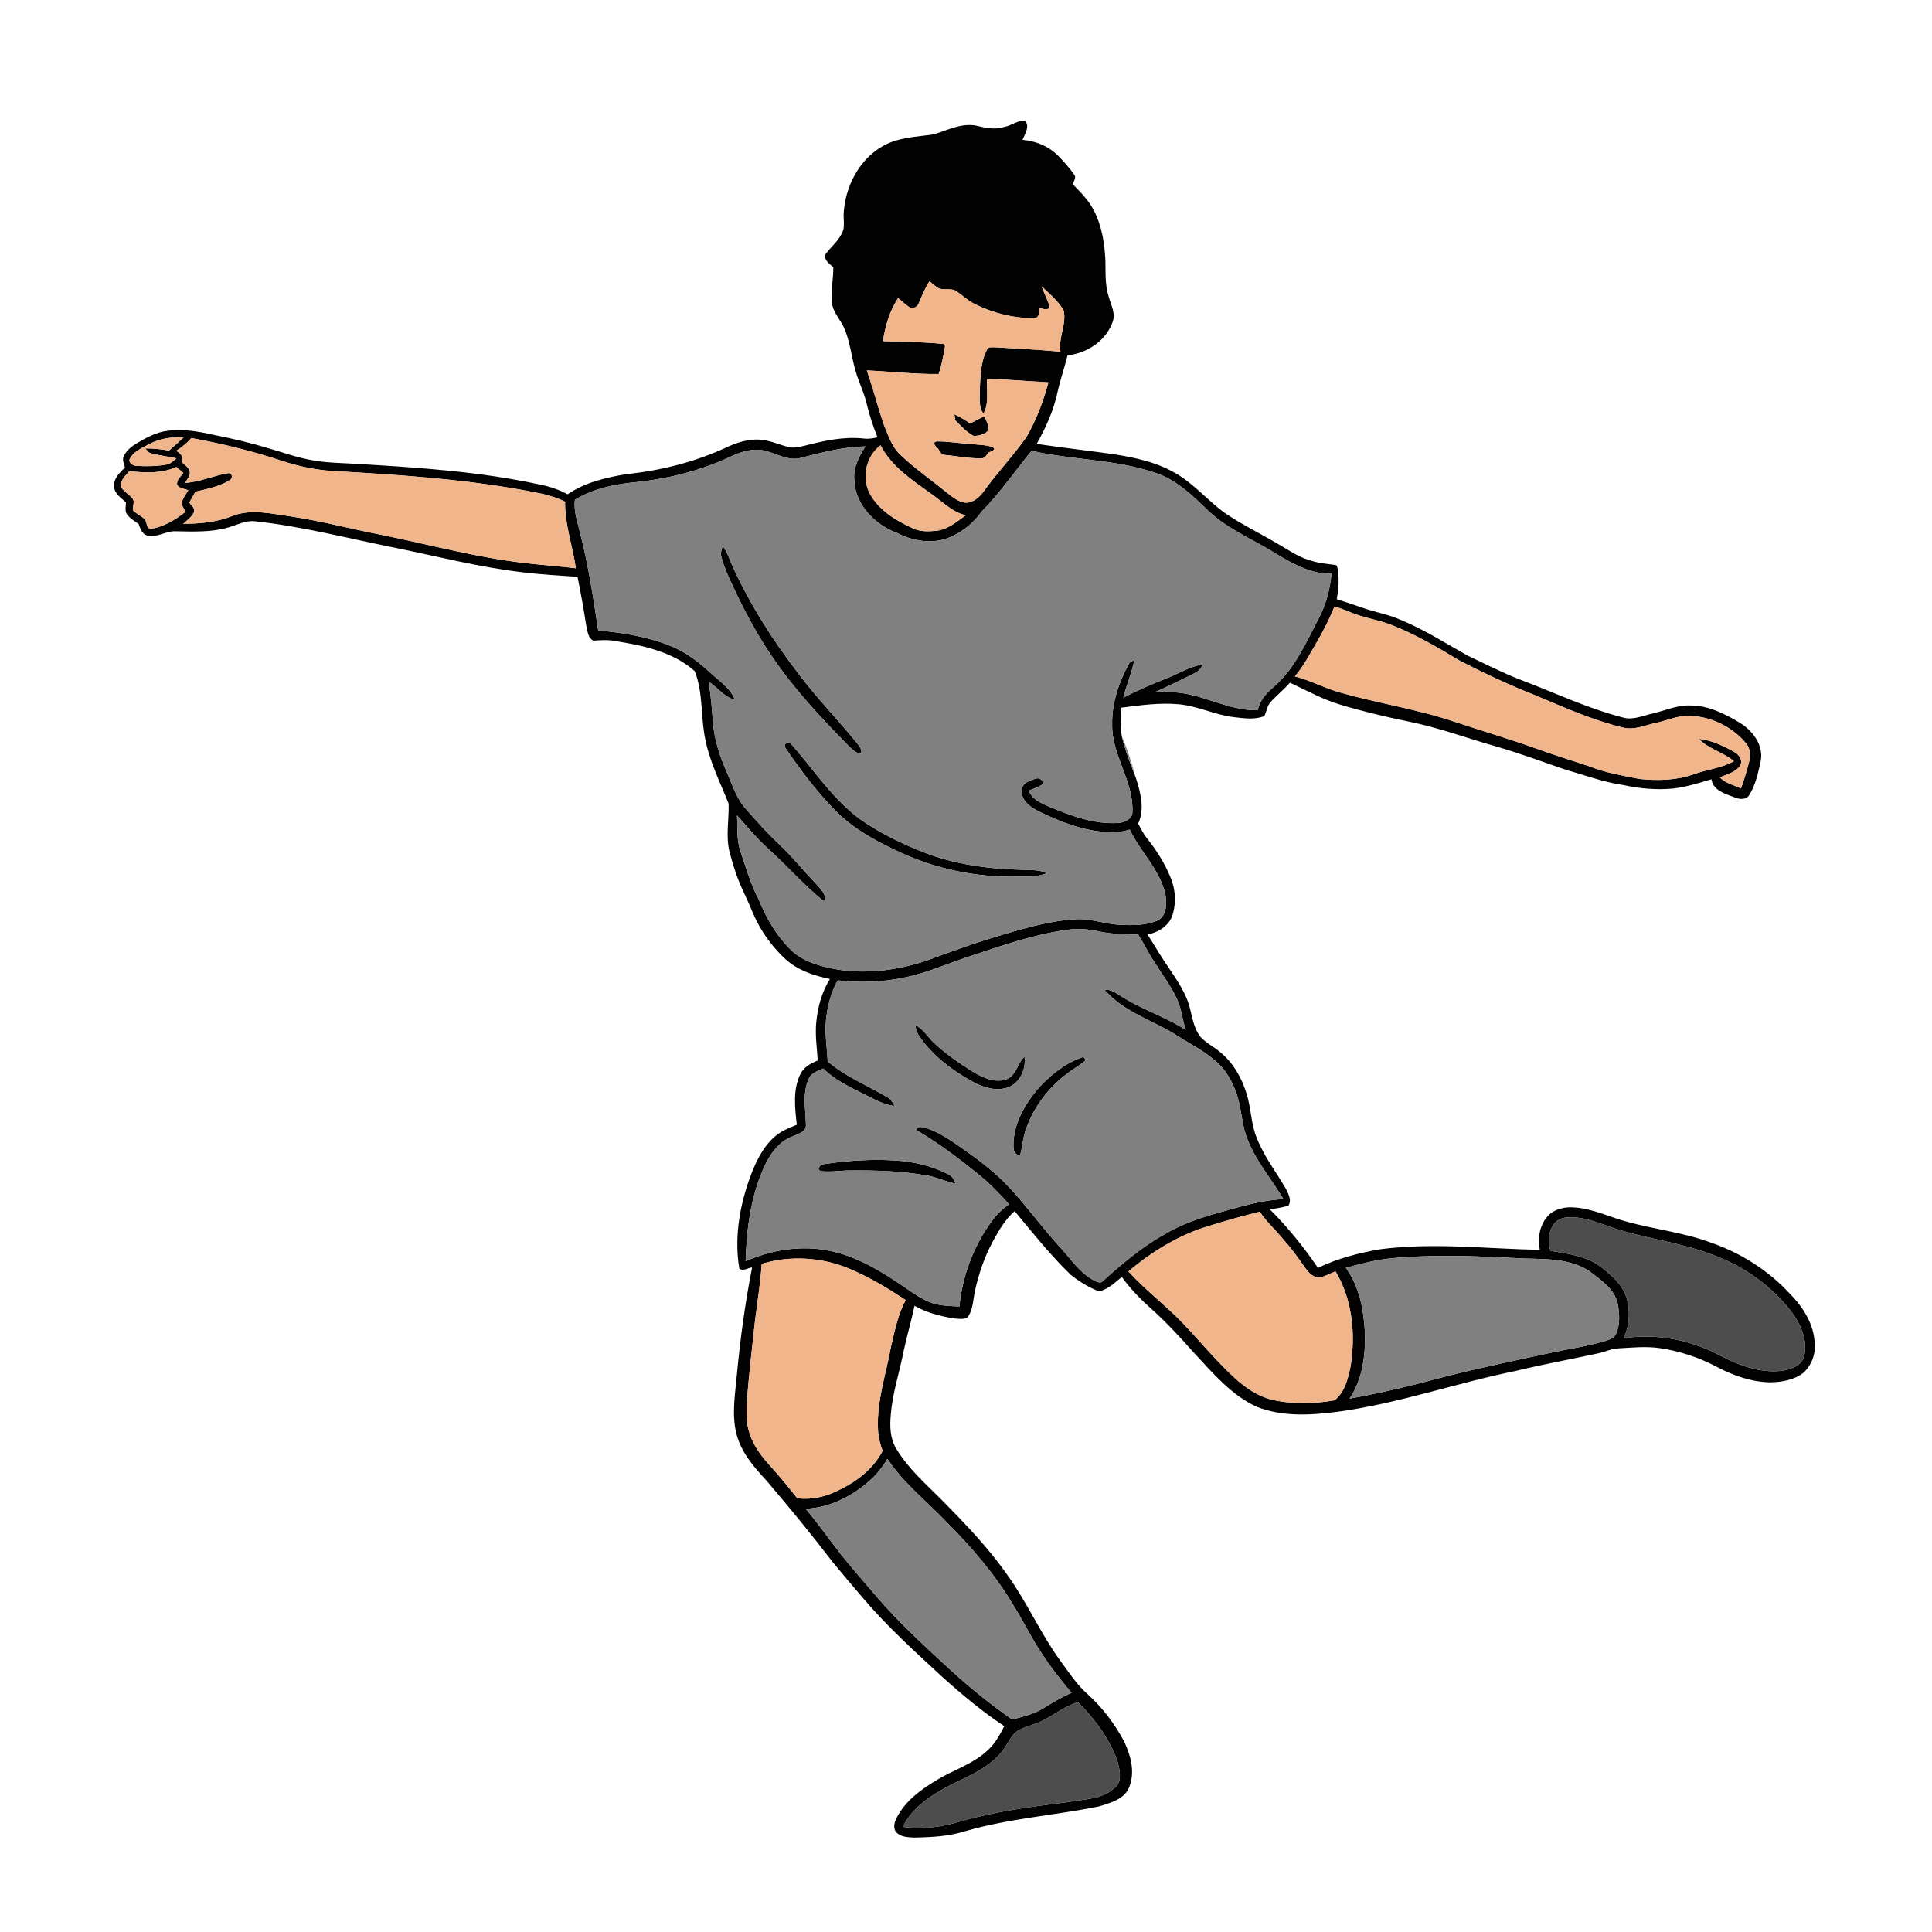 <?xml version="1.0" encoding="UTF-8" ?>
<!DOCTYPE svg PUBLIC "-//W3C//DTD SVG 1.1//EN" "http://www.w3.org/Graphics/SVG/1.1/DTD/svg11.dtd">
<svg width="1000pt" height="1000pt" viewBox="0 0 1000 1000" version="1.1" xmlns="http://www.w3.org/2000/svg">
    <g id="#020202ff">
        <path fill="#020202" opacity="1.00"
            d=" M 519.94 65.64 C 523.60 65.09 526.78 62.06 530.55 62.51 C 533.21 65.41 530.46 69.40 529.23 72.39 C 536.01 72.93 542.68 75.62 547.53 80.46 C 550.54 83.53 553.43 86.76 555.93 90.27 C 557.32 91.87 555.69 93.75 555.27 95.39 C 559.32 99.51 563.50 103.68 566.14 108.89 C 570.34 116.93 571.76 126.07 572.16 135.04 C 572.29 141.16 571.93 147.42 573.79 153.34 C 574.92 157.73 577.69 162.26 575.81 166.87 C 572.31 176.55 562.55 182.87 552.56 183.93 C 551.04 190.11 548.92 196.13 547.51 202.35 C 545.55 212.05 541.39 221.16 536.60 229.77 C 550.00 231.75 563.46 233.27 576.87 235.16 C 587.21 236.84 597.68 239.00 606.94 244.11 C 616.93 249.33 624.22 258.19 633.11 264.91 C 642.08 271.19 652.00 275.91 661.40 281.50 C 667.22 284.79 672.77 288.86 679.38 290.41 C 683.13 291.57 687.05 291.87 690.93 292.40 C 692.28 292.35 692.20 294.01 692.45 294.92 C 693.26 299.98 692.77 305.14 691.93 310.17 C 696.51 311.56 701.05 313.11 705.57 314.70 C 711.77 316.90 718.35 317.91 724.40 320.59 C 736.76 325.62 748.04 332.81 759.62 339.34 C 768.73 343.63 777.70 348.28 787.13 351.88 C 804.73 358.55 821.83 366.71 840.12 371.41 C 845.28 372.85 850.29 370.44 855.25 369.33 C 861.82 367.87 868.13 364.84 875.00 365.16 C 884.36 365.11 892.92 369.54 900.74 374.25 C 907.32 378.33 912.91 385.81 911.34 393.93 C 910.00 399.97 908.72 406.29 905.37 411.59 C 903.84 414.05 900.52 413.80 898.17 412.86 C 893.29 410.93 886.87 409.42 885.81 403.35 C 879.29 405.29 872.75 407.37 865.97 408.16 C 857.33 408.92 848.61 408.20 840.16 406.32 C 829.72 404.80 819.82 401.09 809.73 398.18 C 798.00 394.16 786.37 389.82 774.45 386.38 C 759.27 382.08 744.44 376.52 728.94 373.44 C 717.28 371.03 705.67 368.30 694.26 364.88 C 684.94 362.19 676.42 357.44 667.68 353.35 C 664.68 356.79 661.12 359.67 657.99 362.97 C 655.94 365.04 655.61 368.06 654.46 370.62 C 649.53 372.65 643.94 371.80 638.79 371.20 C 628.96 370.13 619.96 365.38 610.09 364.52 C 600.14 363.61 590.17 365.04 580.31 366.29 C 580.05 371.32 579.61 376.45 580.73 381.42 C 582.47 388.66 585.21 395.61 587.90 402.55 C 590.31 410.04 592.63 418.76 589.13 426.27 C 590.45 429.01 591.91 431.70 593.82 434.09 C 598.85 440.39 603.16 447.33 606.13 454.84 C 608.62 461.09 608.85 468.26 606.54 474.59 C 604.38 479.71 599.18 482.69 593.93 483.72 C 596.95 488.21 599.56 492.97 602.61 497.44 C 607.25 504.60 612.61 511.50 615.30 519.70 C 617.01 525.42 617.55 531.78 621.34 536.65 C 624.24 539.88 628.28 541.74 631.54 544.57 C 638.26 550.01 642.71 557.83 645.21 566.03 C 647.63 573.59 647.45 581.77 650.56 589.14 C 654.24 598.58 660.55 606.61 665.58 615.31 C 666.87 617.88 668.66 621.17 666.94 623.95 C 663.86 625.11 660.53 625.39 657.33 626.01 C 666.58 635.26 674.81 645.45 682.17 656.25 C 692.24 651.37 703.18 648.58 714.16 646.64 C 741.68 643.01 769.40 646.39 797.00 646.92 C 795.81 641.02 796.82 634.50 800.79 629.83 C 804.22 625.77 809.89 624.54 814.98 624.98 C 824.62 625.61 833.35 630.10 842.58 632.49 C 856.87 636.40 871.76 637.99 885.68 643.22 C 901.13 648.58 915.33 657.58 926.42 669.62 C 933.42 676.66 939.11 685.79 939.32 695.99 C 939.68 701.33 937.51 706.78 933.60 710.43 C 928.70 714.34 922.15 715.42 916.04 715.49 C 906.36 715.28 897.03 711.95 888.56 707.45 C 879.31 702.58 869.24 699.23 858.89 697.77 C 851.95 696.79 844.94 697.50 837.99 697.90 C 834.17 697.98 830.71 699.78 827.03 700.53 C 812.99 703.58 798.84 706.12 784.88 709.52 C 753.78 715.81 723.66 726.55 692.14 730.75 C 678.40 732.51 663.85 733.39 650.70 728.24 C 637.30 722.21 627.71 710.61 617.90 700.11 C 611.01 692.37 604.00 684.71 596.28 677.78 C 590.54 672.68 585.12 667.19 580.64 660.94 C 577.06 663.88 573.56 667.32 568.92 668.42 C 563.60 666.48 558.62 663.33 554.18 659.81 C 543.67 649.62 534.51 638.16 525.19 626.90 C 520.16 631.21 516.93 637.05 513.78 642.76 C 509.58 650.52 506.73 658.96 504.76 667.54 C 503.65 672.35 503.82 677.73 500.81 681.90 C 498.76 683.05 496.25 682.62 494.01 682.45 C 486.84 681.33 479.68 679.50 473.34 675.88 C 471.78 683.67 469.41 691.27 467.79 699.05 C 465.68 710.04 462.00 720.74 461.10 731.96 C 460.49 738.06 460.64 744.64 463.99 750.01 C 470.17 760.21 479.24 768.14 487.59 776.50 C 499.68 788.77 511.68 801.25 521.57 815.41 C 531.61 829.44 538.55 845.39 548.65 859.38 C 553.15 865.48 557.31 871.96 563.05 877.00 C 570.66 883.91 576.97 892.21 581.78 901.28 C 585.20 908.39 587.58 916.96 584.62 924.63 C 582.42 931.18 574.89 933.09 569.02 934.97 C 546.01 939.64 522.39 941.21 499.76 947.77 C 491.12 950.53 481.99 950.98 472.98 951.13 C 469.81 950.91 465.98 950.89 463.78 948.22 C 462.00 945.83 463.12 942.72 464.37 940.38 C 468.71 932.27 476.23 926.55 483.97 921.91 C 493.00 916.17 503.79 913.22 511.57 905.59 C 515.26 902.26 517.53 897.79 519.82 893.47 C 508.46 885.94 497.97 877.18 487.86 868.08 C 473.64 854.97 459.25 841.95 446.71 827.19 C 441.36 820.89 435.98 814.60 430.74 808.21 C 419.82 793.91 408.37 780.02 396.72 766.33 C 389.92 759.03 383.05 751.05 380.91 741.02 C 378.75 731.11 380.59 720.96 381.46 711.01 C 383.21 692.57 385.72 674.21 389.28 656.04 C 387.13 656.25 384.62 658.15 382.67 656.63 C 380.12 641.49 382.54 625.82 387.49 611.40 C 390.36 603.34 393.80 595.11 400.12 589.12 C 403.56 585.77 408.05 583.91 412.43 582.15 C 411.47 573.56 410.31 564.29 414.15 556.21 C 415.82 552.42 419.59 550.38 423.25 548.92 C 422.85 542.27 421.83 535.60 422.51 528.93 C 423.30 521.15 425.39 513.37 429.59 506.69 C 421.31 505.04 412.92 502.23 406.57 496.47 C 401.13 491.42 396.47 485.53 392.87 479.05 C 389.90 473.79 387.97 468.05 385.33 462.64 C 382.00 455.84 379.63 448.61 377.69 441.30 C 375.52 433.01 377.38 424.43 377.14 416.02 C 372.89 405.15 367.45 394.61 365.14 383.06 C 362.54 371.30 364.10 358.65 359.58 347.35 C 348.21 337.30 332.72 334.03 318.13 331.76 C 314.45 330.99 310.71 331.42 307.01 331.58 C 304.36 330.15 304.13 326.73 303.49 324.11 C 302.14 315.57 300.67 307.05 298.92 298.58 C 289.66 297.89 280.39 297.42 271.18 296.28 C 248.16 293.67 225.71 287.81 203.04 283.22 C 179.41 278.49 156.00 272.35 131.99 269.81 C 127.05 269.22 122.60 271.77 118.00 273.06 C 109.21 275.55 99.99 275.12 90.96 274.97 C 85.86 274.69 81.21 278.56 76.12 277.15 C 73.45 276.38 72.62 273.52 71.75 271.22 C 69.67 269.67 67.30 268.37 65.76 266.22 C 64.47 264.40 65.20 262.07 65.19 260.03 C 62.79 257.75 59.38 255.69 59.06 252.07 C 58.61 247.86 61.85 244.68 64.67 242.07 C 64.28 240.12 63.06 238.07 64.09 236.11 C 65.49 233.01 68.35 230.90 71.18 229.20 C 76.09 226.35 81.25 223.59 86.97 222.94 C 94.71 221.99 102.52 223.25 110.06 224.98 C 119.82 226.89 129.52 229.15 139.04 232.05 C 146.67 234.25 154.18 237.01 162.05 238.29 C 169.48 239.64 177.05 239.62 184.56 240.10 C 216.51 242.01 248.65 244.05 279.99 250.94 C 284.81 251.89 289.48 253.51 293.80 255.86 C 302.70 249.71 313.58 247.18 324.11 245.43 C 342.37 243.55 360.44 238.97 377.06 231.08 C 383.24 228.31 390.27 226.53 397.01 228.10 C 400.67 228.88 404.12 230.35 407.73 231.30 C 410.76 232.17 413.90 231.29 416.88 230.60 C 426.68 228.07 436.82 225.89 446.99 226.97 C 449.41 227.33 451.83 226.88 454.19 226.35 C 451.90 220.68 450.00 214.85 448.57 208.91 C 447.45 203.90 445.18 199.28 443.58 194.42 C 440.93 186.68 440.39 178.36 437.35 170.74 C 435.38 165.64 430.79 161.65 430.51 155.91 C 430.11 150.03 431.39 144.18 431.30 138.30 C 429.35 136.53 426.04 134.46 427.42 131.34 C 430.56 127.31 434.88 123.96 436.50 118.91 C 437.11 116.30 436.59 113.60 436.66 110.95 C 437.31 97.02 444.35 82.85 456.69 75.76 C 464.76 71.03 474.34 70.86 483.33 69.54 C 490.68 67.30 498.15 63.29 506.06 65.19 C 510.60 66.35 515.36 67.20 519.94 65.64 M 481.13 145.57 C 478.81 149.05 477.28 152.94 475.64 156.77 C 475.03 158.64 472.99 159.98 471.05 159.18 C 468.75 157.87 466.95 155.88 464.84 154.31 C 460.45 160.98 458.18 168.73 457.03 176.57 C 467.33 176.85 477.68 176.96 487.93 178.00 C 489.85 178.01 488.87 180.41 488.81 181.54 C 487.86 185.56 487.32 189.73 485.81 193.59 C 473.43 193.72 461.06 192.29 448.69 191.74 C 451.76 200.70 454.19 209.86 457.10 218.86 C 459.56 224.72 461.40 231.28 466.30 235.66 C 473.71 242.66 482.12 248.47 490.01 254.91 C 492.97 257.24 496.07 259.89 500.00 260.21 C 503.96 260.11 507.06 257.26 509.24 254.21 C 516.18 244.59 524.39 235.96 531.25 226.27 C 536.39 217.44 540.00 207.78 542.67 197.93 C 532.10 197.26 521.54 196.48 510.97 196.03 C 510.43 202.02 512.17 208.63 509.00 214.10 C 506.44 210.56 507.17 206.05 507.14 201.96 C 507.48 194.86 507.48 187.34 510.89 180.91 C 511.55 179.34 513.56 179.82 514.90 179.75 C 526.23 180.38 537.57 180.97 548.87 182.05 C 547.65 174.73 552.28 167.72 550.47 160.46 C 547.53 155.74 543.23 152.03 539.21 148.25 C 540.31 151.96 542.46 155.28 543.36 159.04 C 541.97 161.09 539.54 159.61 537.69 159.28 C 538.38 161.62 537.95 164.68 534.96 164.73 C 524.50 164.69 514.01 162.11 504.65 157.43 C 501.15 155.77 498.39 153.00 495.20 150.88 C 492.44 148.78 488.74 150.53 485.75 149.15 C 484.02 148.21 482.63 146.80 481.13 145.57 M 77.02 230.01 C 73.28 232.05 68.70 233.84 66.95 238.06 C 67.03 240.14 69.11 241.15 70.96 241.15 C 75.94 241.44 80.98 241.35 85.91 240.51 C 88.11 240.22 89.71 238.58 91.35 237.25 C 87.00 236.27 82.54 235.81 78.23 234.66 C 76.83 234.39 76.09 233.06 75.18 232.13 C 79.31 232.05 83.44 232.52 87.51 233.23 C 90.03 230.97 92.56 228.72 95.04 226.42 C 88.86 226.08 82.49 226.96 77.02 230.01 M 91.17 233.39 C 93.57 234.53 95.08 236.46 94.14 239.19 C 95.60 240.64 97.60 241.84 98.20 243.93 C 98.70 246.24 96.82 248.03 95.84 249.92 C 103.50 249.51 110.56 246.13 118.06 244.92 C 120.51 244.56 120.59 247.92 118.67 248.74 C 113.31 251.83 107.11 253.14 101.13 254.52 C 100.10 256.41 99.05 258.29 97.95 260.14 C 99.02 261.60 101.00 262.92 100.43 265.02 C 99.30 267.62 96.83 269.23 94.83 271.09 C 103.41 271.10 112.11 270.28 120.16 267.10 C 129.82 263.25 140.27 265.84 150.14 267.24 C 166.00 269.57 181.50 273.72 197.22 276.78 C 222.79 281.96 248.07 288.96 274.09 291.68 C 282.06 292.62 290.08 293.10 298.05 294.12 C 296.44 282.61 292.26 271.42 292.49 259.71 C 287.28 257.02 281.55 255.70 275.83 254.63 C 242.59 248.18 208.74 245.90 174.99 243.95 C 164.90 243.59 154.93 241.60 145.38 238.37 C 130.24 233.37 114.72 229.58 99.04 226.75 C 96.78 229.36 94.07 231.52 91.17 233.39 M 415.05 236.86 C 408.60 238.92 402.62 235.08 396.59 233.49 C 390.39 231.68 383.92 233.66 378.29 236.30 C 363.36 243.32 347.20 247.52 330.84 249.39 C 319.36 250.41 307.50 252.56 297.58 258.70 C 296.80 264.77 299.11 270.64 300.40 276.47 C 304.59 292.87 307.14 309.61 309.63 326.33 C 322.81 327.50 336.08 329.68 348.34 334.84 C 355.33 337.98 361.60 342.54 367.17 347.78 C 371.93 352.22 377.96 355.96 380.42 362.26 C 374.87 360.82 371.40 355.79 366.74 352.78 C 368.02 359.82 368.46 366.96 369.05 374.08 C 369.78 382.99 372.61 391.59 376.21 399.73 C 379.01 406.08 381.09 412.96 385.71 418.30 C 391.32 424.65 396.90 431.05 403.11 436.83 C 409.69 442.96 415.27 450.03 421.49 456.49 C 423.39 458.60 425.51 460.62 426.75 463.22 C 427.13 464.48 427.42 466.87 425.41 465.66 C 415.71 457.75 407.45 448.21 398.16 439.82 C 392.12 434.36 386.83 428.15 381.48 422.03 C 381.83 428.27 381.20 434.70 383.27 440.72 C 386.09 449.05 388.55 457.55 392.61 465.41 C 396.50 474.83 401.59 483.90 408.85 491.17 C 413.14 495.72 419.08 498.23 424.98 499.94 C 443.02 505.00 462.44 503.05 479.99 497.06 C 491.33 492.88 502.69 488.74 514.24 485.19 C 527.92 481.14 541.72 476.85 556.03 475.82 C 564.17 475.11 571.92 478.40 579.99 478.69 C 586.51 479.00 593.36 479.02 599.44 476.32 C 603.95 473.69 603.95 467.61 603.21 463.06 C 600.46 450.20 590.20 440.97 584.76 429.40 C 581.28 430.46 577.64 431.02 574.01 430.70 C 561.28 430.34 549.22 425.56 537.89 420.11 C 533.56 417.95 528.42 414.51 528.80 409.00 C 529.04 405.28 533.07 403.86 536.12 403.05 C 537.93 402.18 540.84 404.29 539.37 406.14 C 537.24 407.48 534.81 408.23 532.52 409.22 C 534.19 413.95 539.16 415.74 543.33 417.64 C 554.64 422.35 566.61 426.83 579.07 425.94 C 582.24 425.65 586.34 423.83 586.14 420.05 C 586.75 404.23 575.36 390.85 575.65 375.06 C 575.43 364.14 578.99 353.52 584.08 343.98 C 584.63 342.69 586.01 342.20 587.16 341.60 C 585.79 348.25 583.11 354.53 581.40 361.09 C 588.55 357.45 595.89 354.20 603.37 351.29 C 609.71 348.85 615.59 345.06 622.37 343.89 C 621.67 347.20 618.32 348.38 615.68 349.79 C 609.65 352.70 603.67 355.70 597.53 358.38 C 600.33 358.26 603.15 358.15 605.97 358.26 C 621.55 358.45 635.32 367.97 651.00 367.62 C 651.95 362.50 655.55 358.65 659.40 355.42 C 670.33 345.90 676.14 332.33 682.71 319.76 C 686.42 312.68 688.44 304.86 689.18 296.92 C 676.72 297.20 666.22 290.00 655.98 283.92 C 645.17 277.66 633.46 272.44 624.51 263.51 C 616.75 256.00 608.64 248.30 598.18 244.81 C 577.48 237.66 555.16 238.24 533.98 233.33 C 525.32 243.85 517.60 255.19 507.98 264.89 C 503.42 271.45 496.72 276.43 489.17 279.03 C 480.83 281.46 471.87 279.75 464.27 275.84 C 452.67 271.55 442.40 260.92 442.15 248.03 C 441.64 241.80 444.73 236.15 447.92 231.06 C 436.72 231.26 425.83 234.11 415.05 236.86 M 450.31 255.69 C 454.94 264.02 463.47 269.31 471.92 273.18 C 475.93 275.35 480.67 275.11 485.07 274.68 C 490.78 273.87 495.33 269.97 499.84 266.70 C 492.60 265.04 487.53 259.29 481.57 255.33 C 471.93 248.35 461.33 241.40 455.77 230.50 C 448.19 236.17 445.78 247.37 450.31 255.69 M 67.01 243.87 C 64.99 246.15 62.11 248.63 62.58 252.01 C 64.03 254.34 66.54 255.69 68.33 257.71 C 70.11 259.38 68.57 261.95 68.80 264.04 C 70.59 266.02 73.17 267.02 75.07 268.87 C 76.09 270.67 75.92 274.52 78.96 273.57 C 85.37 272.36 91.05 268.79 96.12 264.83 C 95.19 263.10 93.44 261.28 94.37 259.18 C 95.13 257.21 96.39 255.50 97.45 253.69 C 95.49 252.96 92.94 252.99 91.74 251.02 C 91.06 248.40 93.66 246.72 94.88 244.78 C 93.71 243.74 92.53 242.72 91.33 241.72 C 83.76 245.16 75.09 244.80 67.01 243.87 M 690.75 313.88 C 688.23 320.11 685.18 326.11 681.83 331.93 C 678.21 338.14 674.92 344.60 670.22 350.10 C 678.21 352.11 685.49 356.15 693.41 358.36 C 713.00 364.02 733.30 366.96 752.64 373.50 C 767.12 378.33 781.77 382.63 796.15 387.79 C 804.84 390.89 813.62 393.74 822.41 396.55 C 830.78 399.95 839.73 401.41 848.54 403.18 C 857.93 404.13 867.67 403.98 876.66 400.75 C 883.51 398.26 891.01 397.60 897.45 394.01 C 891.98 389.26 884.30 387.80 879.38 382.42 C 885.94 383.18 892.06 386.04 897.75 389.27 C 900.21 390.58 902.39 393.86 900.51 396.52 C 898.11 399.90 893.77 400.75 890.21 402.38 C 893.10 405.47 897.43 406.29 901.11 408.10 C 902.76 403.65 904.11 399.10 905.28 394.50 C 906.09 391.33 906.06 387.64 903.93 384.97 C 896.90 376.39 886.06 370.99 874.98 370.52 C 868.83 370.16 863.15 372.87 857.27 374.14 C 851.57 375.33 845.87 378.11 839.94 376.56 C 824.15 372.73 809.26 366.05 794.35 359.75 C 781.19 354.61 768.43 348.56 755.87 342.15 C 743.98 335.02 731.97 327.91 718.96 322.99 C 712.37 320.64 705.37 319.62 698.91 316.88 C 696.23 315.75 693.51 314.74 690.75 313.88 M 552.25 481.29 C 534.70 483.75 517.89 489.64 501.16 495.25 C 490.12 498.87 479.45 503.73 468.00 505.98 C 456.73 508.38 445.06 508.82 433.63 507.42 C 430.54 512.83 428.82 518.88 427.92 525.02 C 426.53 533.11 428.00 541.29 428.42 549.41 C 437.60 557.22 448.88 561.78 459.18 567.85 C 461.06 568.77 462.06 570.65 463.03 572.42 C 457.37 571.98 452.54 568.83 447.53 566.51 C 440.04 562.68 432.13 559.16 426.14 553.08 C 423.27 554.35 419.76 555.39 418.51 558.61 C 415.26 566.03 417.00 574.27 417.15 582.05 C 417.44 586.04 412.93 586.90 410.15 588.23 C 403.45 590.70 398.97 596.76 396.00 602.98 C 388.66 618.47 386.46 635.78 385.93 652.75 C 398.50 647.28 412.51 644.79 426.15 646.82 C 440.37 648.96 453.19 656.12 464.95 664.06 C 470.25 667.45 475.18 671.54 481.06 673.93 C 485.97 675.94 491.35 675.97 496.56 676.23 C 498.15 660.45 503.84 645.03 513.22 632.23 C 515.65 628.72 518.80 625.80 522.28 623.35 C 517.19 617.57 511.78 612.07 505.76 607.25 C 495.70 599.20 485.38 591.40 474.24 584.90 C 474.86 582.50 477.55 583.36 479.24 583.80 C 484.91 585.59 489.94 588.87 494.85 592.15 C 504.79 599.01 514.65 606.18 522.87 615.11 C 531.85 624.88 539.64 635.67 548.58 645.47 C 554.03 651.30 558.45 658.38 565.59 662.37 C 567.21 663.13 569.46 664.85 570.95 662.96 C 580.88 654.07 591.09 645.33 602.81 638.85 C 611.71 633.49 621.64 630.20 631.61 627.44 C 642.35 624.51 653.11 621.13 664.32 620.67 C 658.22 610.45 650.29 601.28 645.86 590.12 C 642.67 582.65 642.78 574.33 640.23 566.68 C 638.02 559.99 634.43 553.58 628.99 549.00 C 622.62 543.44 614.93 539.81 607.93 535.17 C 595.79 527.84 581.27 523.49 571.80 512.39 C 575.62 511.81 578.48 514.80 581.61 516.43 C 591.88 522.79 603.54 526.49 613.70 533.03 C 611.95 527.73 611.57 522.03 609.14 516.95 C 605.91 510.09 601.31 504.02 597.28 497.63 C 594.29 493.16 592.03 488.26 589.12 483.73 C 582.40 483.55 575.61 483.59 569.01 482.14 C 563.51 480.94 557.83 480.39 552.25 481.29 M 626.16 634.42 C 610.56 638.98 596.42 647.67 584.06 658.09 C 592.74 667.73 603.23 675.48 612.18 684.85 C 618.38 691.30 624.18 698.14 630.36 704.61 C 638.06 712.64 646.39 721.12 657.39 724.26 C 668.26 726.96 679.79 726.76 690.74 724.79 C 696.09 720.65 697.75 713.50 699.06 707.19 C 701.69 690.62 700.04 672.66 691.26 658.06 C 688.51 659.15 685.89 660.67 682.97 661.25 C 679.74 661.40 677.37 658.78 675.65 656.39 C 672.01 651.10 668.19 645.92 663.91 641.13 C 660.04 636.41 655.40 632.33 652.08 627.18 C 643.38 629.36 634.73 631.77 626.16 634.42 M 803.26 635.30 C 801.20 639.03 801.57 643.38 802.45 647.39 C 811.81 648.98 821.98 650.16 829.55 656.45 C 834.11 660.20 838.89 664.22 841.20 669.83 C 844.16 677.13 843.49 685.46 840.54 692.66 C 857.30 690.07 874.71 693.42 889.67 701.29 C 899.52 706.48 910.59 710.77 921.92 709.56 C 926.63 708.91 932.42 707.09 933.85 701.95 C 936.06 692.18 930.66 682.67 924.46 675.54 C 913.98 663.37 900.21 654.20 885.04 648.98 C 868.15 642.61 849.94 640.95 832.97 634.85 C 825.88 632.40 818.59 629.52 810.95 630.15 C 807.70 630.37 804.52 632.21 803.26 635.30 M 720.84 651.23 C 712.59 651.93 704.57 654.12 696.60 656.23 C 703.50 665.70 705.80 677.61 706.44 689.08 C 706.89 701.06 705.39 713.78 698.52 723.93 C 715.14 720.96 731.56 716.97 747.85 712.57 C 766.09 707.95 784.51 704.13 802.89 700.16 C 812.24 698.09 821.80 696.84 830.98 694.04 C 833.07 693.37 835.54 692.61 836.47 690.38 C 838.65 685.47 838.26 679.82 837.29 674.68 C 835.59 667.11 828.68 662.61 822.94 658.17 C 813.04 651.43 800.50 651.71 789.02 651.41 C 766.32 650.22 743.52 649.16 720.84 651.23 M 394.26 654.18 C 393.58 664.00 392.06 673.73 390.81 683.50 C 389.27 697.00 387.81 710.52 386.66 724.06 C 386.29 730.04 386.07 736.20 387.98 741.96 C 390.01 748.28 394.06 753.68 398.47 758.54 C 403.41 763.99 408.08 769.68 412.63 775.47 C 419.35 776.34 426.15 775.00 432.26 772.19 C 442.23 767.71 451.74 760.87 456.85 750.95 C 455.54 747.43 454.55 743.76 454.45 739.99 C 453.67 725.31 458.62 711.23 461.19 696.95 C 463.13 688.78 464.78 680.38 468.77 672.91 C 459.63 666.88 450.21 661.19 440.11 656.91 C 425.77 650.74 409.22 649.64 394.26 654.18 M 459.32 755.10 C 456.86 759.24 453.88 763.10 450.25 766.29 C 441.09 774.45 429.46 780.44 417.02 780.93 C 423.44 788.59 429.24 796.74 435.34 804.66 C 441.32 811.99 447.50 819.16 453.67 826.33 C 465.48 840.15 478.98 852.40 492.34 864.69 C 502.28 873.82 512.85 882.25 523.89 890.02 C 529.42 888.52 535.15 887.25 540.06 884.16 C 544.80 881.27 549.53 878.32 554.68 876.21 C 547.69 868.11 541.29 859.50 535.73 850.36 C 532.03 844.04 528.62 837.55 524.79 831.32 C 515.32 815.31 503.16 801.08 490.08 787.93 C 479.73 777.09 467.66 767.71 459.32 755.10 M 540.33 890.27 C 536.27 892.53 531.58 893.27 527.49 895.46 C 523.13 897.84 521.71 902.94 518.65 906.55 C 512.12 914.62 502.44 918.95 493.27 923.25 C 483.13 928.54 472.49 934.89 467.32 945.57 C 477.19 947.04 487.23 945.72 496.73 942.85 C 515.03 937.54 533.96 935.13 552.81 932.74 C 560.87 931.14 570.14 931.57 576.59 925.64 C 581.17 922.39 579.58 915.98 578.33 911.44 C 574.21 899.80 566.62 889.68 557.93 881.04 C 551.53 883.02 546.17 887.13 540.33 890.27 Z" />
        <path fill="#020202" opacity="1.00"
            d=" M 494.00 214.50 C 496.93 215.67 499.54 217.47 502.19 219.17 C 504.57 217.86 506.97 216.61 509.44 215.47 C 510.48 217.70 511.88 220.01 511.61 222.57 C 510.06 224.93 506.78 225.43 504.16 225.74 C 500.40 223.80 497.38 220.59 494.47 217.57 C 494.35 216.80 494.12 215.27 494.00 214.50 Z" />
        <path fill="#020202" opacity="1.00"
            d=" M 485.40 232.04 C 484.16 231.16 482.22 228.70 485.02 228.46 C 490.54 228.48 496.03 229.37 501.54 229.72 C 505.60 230.23 509.81 230.13 513.74 231.38 C 515.99 232.85 512.87 233.83 511.61 234.18 C 510.64 235.45 509.89 237.35 507.97 237.22 C 501.63 237.39 495.33 236.10 489.03 235.46 C 487.06 235.39 486.36 233.41 485.40 232.04 Z" />
        <path fill="#020202" opacity="1.00"
            d=" M 374.04 282.50 C 376.36 285.63 377.57 289.37 379.12 292.91 C 388.13 312.82 399.95 331.34 413.25 348.64 C 422.64 361.17 433.60 372.39 443.48 384.52 C 444.60 386.05 446.25 387.64 445.78 389.73 C 443.14 390.40 441.33 387.88 439.54 386.41 C 425.14 371.72 410.92 356.69 399.44 339.56 C 392.22 329.04 386.19 317.77 380.67 306.28 C 377.96 300.46 375.06 294.66 373.41 288.44 C 372.74 286.43 373.51 284.42 374.04 282.50 Z" />
        <path fill="#020202" opacity="1.00"
            d=" M 406.72 387.40 C 404.96 385.33 408.16 383.00 409.63 385.22 C 421.16 398.32 430.84 413.41 445.04 423.92 C 455.22 431.08 466.48 436.60 478.05 441.13 C 494.22 447.47 511.69 449.78 528.97 450.20 C 533.29 450.42 537.85 450.00 541.86 451.97 C 536.82 454.04 531.28 453.63 525.96 453.77 C 506.08 454.07 486.12 450.17 467.93 442.09 C 454.92 436.26 441.92 429.48 431.92 419.09 C 422.48 409.41 414.30 398.55 406.72 387.40 Z" />
        <path fill="#020202" opacity="1.00"
            d=" M 473.58 530.44 C 477.98 532.54 480.33 537.02 483.85 540.18 C 489.79 545.69 496.53 550.29 503.38 554.61 C 508.51 557.70 514.75 560.69 520.82 558.67 C 526.02 556.73 526.56 550.40 530.26 546.88 C 531.20 553.17 528.07 560.40 521.90 562.77 C 515.92 564.96 509.35 563.02 503.95 560.17 C 492.86 554.11 482.36 546.30 475.36 535.62 C 474.38 534.05 474.04 532.19 473.58 530.44 Z" />
        <path fill="#020202" opacity="1.00"
            d=" M 559.45 547.53 C 560.84 546.82 561.59 547.30 561.71 548.99 C 558.68 551.63 555.07 553.47 551.96 556.00 C 542.09 563.51 534.35 573.95 530.61 585.81 C 529.36 589.62 529.21 593.68 528.10 597.52 C 525.24 598.45 524.47 595.07 524.55 592.95 C 524.44 582.07 530.14 572.11 536.86 563.94 C 543.08 556.99 550.58 550.72 559.45 547.53 Z" />
        <path fill="#020202" opacity="1.00"
            d=" M 427.08 602.45 C 438.91 600.69 450.94 599.94 462.90 600.62 C 472.42 601.15 481.94 603.30 490.48 607.61 C 492.66 608.53 493.92 610.56 494.73 612.70 C 489.71 611.73 485.11 609.33 480.07 608.49 C 466.87 606.11 453.39 605.70 440.00 605.84 C 435.00 605.81 429.99 606.74 425.01 606.18 C 421.88 605.07 425.07 602.36 427.08 602.45 Z" />
    </g>
    <g id="#f0b58bff">
        <path fill="#f0b58b" opacity="1.00"
            d=" M 481.13 145.57 C 482.63 146.80 484.02 148.21 485.75 149.15 C 488.74 150.53 492.44 148.78 495.20 150.88 C 498.39 153.00 501.15 155.77 504.65 157.43 C 514.01 162.11 524.50 164.69 534.96 164.73 C 537.95 164.68 538.38 161.62 537.69 159.28 C 539.54 159.61 541.97 161.09 543.36 159.04 C 542.46 155.28 540.31 151.96 539.21 148.25 C 543.23 152.03 547.53 155.74 550.47 160.46 C 552.28 167.72 547.65 174.73 548.87 182.05 C 537.57 180.97 526.23 180.38 514.90 179.75 C 513.56 179.82 511.55 179.34 510.89 180.91 C 507.48 187.34 507.48 194.86 507.14 201.96 C 507.17 206.05 506.44 210.56 509.00 214.10 C 512.17 208.63 510.43 202.02 510.97 196.03 C 521.54 196.48 532.10 197.26 542.67 197.93 C 540.00 207.78 536.39 217.44 531.25 226.27 C 524.39 235.96 516.18 244.59 509.24 254.21 C 507.06 257.26 503.96 260.11 500.00 260.21 C 496.07 259.89 492.97 257.24 490.01 254.91 C 482.12 248.47 473.71 242.66 466.30 235.66 C 461.40 231.28 459.56 224.72 457.10 218.86 C 454.19 209.86 451.76 200.70 448.69 191.74 C 461.06 192.29 473.43 193.72 485.81 193.59 C 487.32 189.73 487.86 185.56 488.81 181.54 C 488.87 180.41 489.85 178.01 487.93 178.00 C 477.68 176.96 467.33 176.85 457.03 176.57 C 458.18 168.73 460.45 160.98 464.84 154.31 C 466.95 155.88 468.75 157.87 471.05 159.18 C 472.99 159.98 475.03 158.64 475.64 156.77 C 477.28 152.94 478.81 149.05 481.13 145.57 M 494.00 214.50 C 494.12 215.27 494.35 216.80 494.47 217.57 C 497.38 220.59 500.40 223.80 504.16 225.74 C 506.78 225.43 510.06 224.93 511.61 222.57 C 511.88 220.01 510.48 217.70 509.44 215.47 C 506.97 216.61 504.57 217.86 502.19 219.17 C 499.54 217.47 496.93 215.67 494.00 214.50 M 485.40 232.04 C 486.36 233.41 487.06 235.39 489.03 235.46 C 495.33 236.10 501.63 237.39 507.97 237.22 C 509.89 237.35 510.64 235.45 511.61 234.18 C 512.87 233.83 515.99 232.85 513.74 231.38 C 509.81 230.13 505.60 230.23 501.54 229.72 C 496.03 229.37 490.54 228.48 485.02 228.46 C 482.22 228.70 484.16 231.16 485.40 232.04 Z" />
        <path fill="#f0b58b" opacity="1.00"
            d=" M 77.02 230.01 C 82.49 226.96 88.86 226.08 95.04 226.42 C 92.56 228.72 90.03 230.97 87.51 233.23 C 83.44 232.52 79.31 232.05 75.18 232.13 C 76.09 233.06 76.83 234.39 78.23 234.66 C 82.54 235.81 87.00 236.27 91.35 237.25 C 89.71 238.58 88.11 240.22 85.91 240.51 C 80.98 241.35 75.94 241.44 70.96 241.15 C 69.11 241.15 67.03 240.14 66.95 238.06 C 68.70 233.84 73.28 232.05 77.02 230.01 Z" />
        <path fill="#f0b58b" opacity="1.00"
            d=" M 91.17 233.39 C 94.07 231.52 96.78 229.36 99.04 226.75 C 114.72 229.58 130.24 233.37 145.38 238.37 C 154.93 241.60 164.90 243.59 174.99 243.95 C 208.74 245.90 242.59 248.18 275.83 254.63 C 281.55 255.70 287.28 257.02 292.49 259.71 C 292.26 271.42 296.44 282.61 298.05 294.12 C 290.08 293.10 282.06 292.62 274.09 291.68 C 248.07 288.96 222.79 281.96 197.22 276.78 C 181.50 273.72 166.00 269.57 150.14 267.24 C 140.27 265.84 129.82 263.25 120.16 267.10 C 112.11 270.28 103.41 271.10 94.83 271.09 C 96.83 269.23 99.30 267.62 100.43 265.02 C 101.00 262.92 99.02 261.60 97.95 260.14 C 99.05 258.29 100.10 256.41 101.13 254.52 C 107.11 253.14 113.31 251.83 118.67 248.74 C 120.59 247.92 120.51 244.56 118.06 244.92 C 110.56 246.13 103.50 249.51 95.84 249.92 C 96.82 248.03 98.70 246.24 98.20 243.93 C 97.60 241.84 95.60 240.64 94.14 239.19 C 95.08 236.46 93.57 234.53 91.17 233.39 Z" />
        <path fill="#f0b58b" opacity="1.00"
            d=" M 450.31 255.69 C 445.78 247.37 448.19 236.17 455.77 230.50 C 461.33 241.40 471.93 248.35 481.57 255.33 C 487.53 259.29 492.60 265.04 499.84 266.70 C 495.33 269.97 490.78 273.87 485.07 274.68 C 480.67 275.11 475.93 275.35 471.92 273.18 C 463.47 269.31 454.94 264.02 450.31 255.69 Z" />
        <path fill="#f0b58b" opacity="1.00"
            d=" M 67.01 243.87 C 75.09 244.80 83.76 245.16 91.33 241.72 C 92.53 242.72 93.71 243.74 94.88 244.78 C 93.66 246.72 91.06 248.40 91.74 251.02 C 92.94 252.99 95.49 252.96 97.45 253.69 C 96.39 255.50 95.13 257.21 94.37 259.18 C 93.44 261.28 95.19 263.10 96.12 264.83 C 91.05 268.79 85.37 272.36 78.96 273.57 C 75.92 274.52 76.09 270.67 75.07 268.87 C 73.17 267.02 70.59 266.02 68.80 264.04 C 68.57 261.95 70.11 259.38 68.33 257.71 C 66.54 255.69 64.03 254.34 62.58 252.01 C 62.11 248.63 64.99 246.15 67.01 243.87 Z" />
        <path fill="#f0b58b" opacity="1.00"
            d=" M 690.75 313.88 C 693.51 314.74 696.23 315.75 698.91 316.88 C 705.37 319.62 712.37 320.64 718.96 322.99 C 731.97 327.91 743.98 335.02 755.87 342.15 C 768.43 348.56 781.19 354.61 794.35 359.75 C 809.26 366.05 824.15 372.73 839.94 376.56 C 845.87 378.11 851.57 375.33 857.27 374.14 C 863.15 372.87 868.83 370.16 874.98 370.52 C 886.06 370.99 896.90 376.39 903.93 384.97 C 906.06 387.64 906.09 391.33 905.28 394.50 C 904.11 399.10 902.76 403.65 901.11 408.10 C 897.43 406.29 893.10 405.47 890.21 402.38 C 893.77 400.75 898.11 399.90 900.51 396.52 C 902.39 393.86 900.21 390.58 897.75 389.27 C 892.06 386.04 885.94 383.18 879.38 382.42 C 884.30 387.80 891.98 389.26 897.45 394.01 C 891.01 397.60 883.51 398.26 876.66 400.75 C 867.67 403.98 857.93 404.13 848.54 403.18 C 839.73 401.41 830.78 399.95 822.41 396.55 C 813.62 393.74 804.84 390.89 796.15 387.79 C 781.77 382.63 767.12 378.33 752.64 373.50 C 733.30 366.96 713.00 364.02 693.41 358.36 C 685.49 356.15 678.21 352.11 670.22 350.10 C 674.92 344.60 678.21 338.14 681.83 331.93 C 685.18 326.11 688.23 320.11 690.75 313.88 Z" />
        <path fill="#f0b58b" opacity="1.00"
            d=" M 626.16 634.42 C 634.73 631.77 643.38 629.36 652.08 627.18 C 655.40 632.33 660.04 636.41 663.91 641.13 C 668.19 645.92 672.01 651.10 675.65 656.39 C 677.37 658.78 679.74 661.40 682.97 661.25 C 685.89 660.67 688.51 659.15 691.26 658.06 C 700.04 672.66 701.69 690.62 699.06 707.19 C 697.75 713.50 696.09 720.65 690.74 724.79 C 679.79 726.76 668.26 726.96 657.39 724.26 C 646.39 721.12 638.06 712.64 630.36 704.61 C 624.18 698.14 618.38 691.30 612.18 684.85 C 603.23 675.48 592.74 667.73 584.06 658.09 C 596.42 647.67 610.56 638.98 626.16 634.42 Z" />
        <path fill="#f0b58b" opacity="1.00"
            d=" M 394.26 654.18 C 409.22 649.64 425.77 650.74 440.11 656.91 C 450.21 661.19 459.63 666.88 468.77 672.91 C 464.78 680.38 463.13 688.78 461.19 696.95 C 458.62 711.23 453.67 725.31 454.45 739.99 C 454.55 743.76 455.54 747.43 456.85 750.95 C 451.74 760.87 442.23 767.71 432.26 772.19 C 426.15 775.00 419.35 776.34 412.63 775.47 C 408.08 769.68 403.41 763.99 398.47 758.54 C 394.06 753.68 390.01 748.28 387.98 741.96 C 386.07 736.20 386.29 730.04 386.66 724.06 C 387.81 710.52 389.27 697.00 390.81 683.50 C 392.06 673.73 393.58 664.00 394.26 654.18 Z" />
    </g>
    <g id="#f11b27ff">
        <path fill="grey" opacity="1.00"
            d=" M 415.05 236.86 C 425.83 234.11 436.72 231.26 447.92 231.06 C 444.73 236.15 441.64 241.80 442.15 248.03 C 442.40 260.92 452.67 271.55 464.27 275.84 C 471.87 279.75 480.83 281.46 489.17 279.03 C 496.72 276.43 503.42 271.45 507.98 264.89 C 517.60 255.19 525.32 243.85 533.98 233.33 C 555.16 238.24 577.48 237.66 598.18 244.81 C 608.64 248.30 616.75 256.00 624.51 263.51 C 633.46 272.44 645.17 277.66 655.98 283.92 C 666.22 290.00 676.72 297.20 689.18 296.92 C 688.44 304.86 686.42 312.68 682.71 319.76 C 676.14 332.33 670.33 345.90 659.40 355.42 C 655.55 358.65 651.95 362.50 651.00 367.62 C 635.32 367.97 621.55 358.45 605.97 358.26 C 603.15 358.15 600.33 358.26 597.53 358.38 C 603.67 355.70 609.65 352.70 615.68 349.79 C 618.32 348.38 621.67 347.20 622.37 343.89 C 615.59 345.06 609.71 348.85 603.37 351.29 C 595.89 354.20 588.55 357.45 581.40 361.09 C 583.11 354.53 585.79 348.25 587.16 341.60 C 586.01 342.20 584.63 342.69 584.08 343.98 C 578.99 353.52 575.43 364.14 575.65 375.06 C 575.36 390.85 586.75 404.23 586.14 420.05 C 586.34 423.83 582.24 425.65 579.07 425.94 C 566.61 426.83 554.64 422.35 543.33 417.64 C 539.16 415.74 534.19 413.95 532.52 409.22 C 534.81 408.23 537.24 407.48 539.37 406.14 C 540.84 404.29 537.93 402.18 536.12 403.05 C 533.07 403.86 529.04 405.28 528.80 409.00 C 528.42 414.51 533.56 417.95 537.89 420.11 C 549.22 425.56 561.28 430.34 574.01 430.70 C 577.64 431.02 581.28 430.46 584.76 429.40 C 590.20 440.97 600.46 450.20 603.21 463.06 C 603.95 467.61 603.95 473.69 599.44 476.32 C 593.36 479.02 586.51 479.00 579.99 478.69 C 571.92 478.40 564.17 475.11 556.03 475.82 C 541.72 476.85 527.92 481.14 514.24 485.19 C 502.69 488.74 491.33 492.88 479.99 497.06 C 462.44 503.05 443.02 505.00 424.98 499.94 C 419.08 498.23 413.14 495.72 408.85 491.17 C 401.59 483.90 396.50 474.83 392.61 465.41 C 388.55 457.55 386.09 449.05 383.27 440.72 C 381.20 434.70 381.83 428.27 381.48 422.03 C 386.83 428.15 392.12 434.36 398.16 439.82 C 407.45 448.21 415.71 457.75 425.41 465.66 C 427.42 466.87 427.13 464.48 426.75 463.22 C 425.51 460.62 423.39 458.60 421.49 456.49 C 415.27 450.03 409.69 442.96 403.11 436.83 C 396.90 431.05 391.32 424.65 385.71 418.30 C 381.09 412.96 379.01 406.08 376.21 399.73 C 372.61 391.59 369.78 382.99 369.05 374.08 C 368.46 366.96 368.02 359.82 366.74 352.78 C 371.40 355.79 374.87 360.82 380.42 362.26 C 377.96 355.96 371.93 352.22 367.17 347.78 C 361.60 342.54 355.33 337.98 348.34 334.84 C 336.08 329.68 322.81 327.50 309.63 326.33 C 307.14 309.61 304.59 292.87 300.40 276.47 C 299.11 270.64 296.80 264.77 297.58 258.70 C 307.50 252.56 319.36 250.41 330.84 249.39 C 347.20 247.52 363.36 243.32 378.29 236.30 C 383.92 233.66 390.39 231.68 396.59 233.49 C 402.62 235.08 408.60 238.92 415.05 236.86 M 374.04 282.50 C 373.51 284.42 372.74 286.43 373.41 288.44 C 375.06 294.66 377.96 300.46 380.67 306.28 C 386.19 317.77 392.22 329.04 399.44 339.56 C 410.92 356.69 425.14 371.72 439.54 386.41 C 441.33 387.88 443.14 390.40 445.78 389.73 C 446.25 387.64 444.60 386.05 443.48 384.52 C 433.60 372.39 422.64 361.17 413.25 348.64 C 399.95 331.34 388.13 312.82 379.12 292.91 C 377.57 289.37 376.36 285.63 374.04 282.50 M 406.72 387.40 C 414.30 398.55 422.48 409.41 431.92 419.09 C 441.92 429.48 454.92 436.26 467.93 442.09 C 486.12 450.17 506.08 454.07 525.96 453.77 C 531.28 453.63 536.82 454.04 541.86 451.97 C 537.85 450.00 533.29 450.42 528.97 450.20 C 511.69 449.78 494.22 447.47 478.05 441.13 C 466.48 436.60 455.22 431.08 445.04 423.92 C 430.84 413.41 421.16 398.32 409.63 385.22 C 408.16 383.00 404.96 385.33 406.72 387.40 Z" />
        <path fill="grey" opacity="1.00"
            d=" M 580.73 381.42 C 583.78 388.21 585.87 395.39 587.90 402.55 C 585.21 395.61 582.47 388.66 580.73 381.42 Z" />
    </g>
    <g id="#2b3dcdff">
        <path fill="grey" opacity="1.00"
            d=" M 552.25 481.29 C 557.83 480.39 563.51 480.94 569.01 482.14 C 575.61 483.59 582.40 483.55 589.12 483.73 C 592.03 488.26 594.29 493.16 597.28 497.63 C 601.31 504.02 605.91 510.09 609.14 516.95 C 611.57 522.03 611.95 527.73 613.70 533.03 C 603.54 526.49 591.88 522.79 581.61 516.43 C 578.48 514.80 575.62 511.81 571.80 512.39 C 581.27 523.49 595.79 527.84 607.93 535.17 C 614.93 539.81 622.62 543.44 628.99 549.00 C 634.43 553.58 638.02 559.99 640.23 566.68 C 642.78 574.33 642.67 582.65 645.86 590.12 C 650.29 601.28 658.22 610.45 664.32 620.67 C 653.11 621.13 642.35 624.51 631.61 627.44 C 621.64 630.20 611.71 633.49 602.81 638.85 C 591.09 645.33 580.88 654.07 570.95 662.96 C 569.46 664.85 567.21 663.13 565.59 662.37 C 558.45 658.38 554.03 651.30 548.58 645.47 C 539.64 635.67 531.85 624.88 522.87 615.11 C 514.65 606.18 504.79 599.01 494.85 592.15 C 489.94 588.87 484.91 585.59 479.24 583.80 C 477.55 583.36 474.86 582.50 474.24 584.90 C 485.38 591.40 495.70 599.20 505.76 607.25 C 511.78 612.07 517.19 617.57 522.28 623.35 C 518.80 625.80 515.65 628.72 513.22 632.23 C 503.84 645.03 498.15 660.45 496.56 676.23 C 491.35 675.97 485.97 675.94 481.06 673.93 C 475.18 671.54 470.25 667.45 464.95 664.06 C 453.19 656.12 440.37 648.96 426.15 646.82 C 412.51 644.79 398.50 647.28 385.93 652.75 C 386.46 635.78 388.66 618.47 396.00 602.98 C 398.97 596.76 403.45 590.70 410.15 588.23 C 412.93 586.90 417.44 586.04 417.15 582.05 C 417.00 574.27 415.26 566.03 418.51 558.61 C 419.76 555.39 423.27 554.35 426.14 553.08 C 432.13 559.16 440.04 562.68 447.53 566.51 C 452.54 568.83 457.37 571.98 463.03 572.42 C 462.06 570.65 461.06 568.77 459.18 567.85 C 448.88 561.78 437.60 557.22 428.42 549.41 C 428.00 541.29 426.53 533.11 427.92 525.02 C 428.82 518.88 430.54 512.83 433.63 507.42 C 445.06 508.82 456.73 508.38 468.00 505.98 C 479.45 503.73 490.12 498.87 501.16 495.25 C 517.89 489.64 534.70 483.75 552.25 481.29 M 473.58 530.44 C 474.04 532.19 474.38 534.05 475.36 535.62 C 482.36 546.30 492.86 554.11 503.95 560.17 C 509.35 563.02 515.92 564.96 521.90 562.77 C 528.07 560.40 531.20 553.17 530.26 546.88 C 526.56 550.40 526.02 556.73 520.82 558.67 C 514.75 560.69 508.51 557.70 503.38 554.61 C 496.53 550.29 489.79 545.69 483.85 540.18 C 480.33 537.02 477.98 532.54 473.58 530.44 M 559.45 547.53 C 550.58 550.72 543.08 556.99 536.86 563.94 C 530.14 572.11 524.44 582.07 524.55 592.95 C 524.47 595.07 525.24 598.45 528.10 597.52 C 529.21 593.68 529.36 589.62 530.61 585.81 C 534.35 573.95 542.09 563.51 551.96 556.00 C 555.07 553.47 558.68 551.63 561.71 548.99 C 561.59 547.30 560.84 546.82 559.45 547.53 M 427.08 602.45 C 425.07 602.36 421.88 605.07 425.01 606.18 C 429.99 606.74 435.00 605.81 440.00 605.84 C 453.39 605.70 466.87 606.11 480.07 608.49 C 485.11 609.33 489.71 611.73 494.73 612.70 C 493.92 610.56 492.66 608.53 490.48 607.61 C 481.94 603.30 472.42 601.15 462.90 600.62 C 450.94 599.94 438.91 600.69 427.08 602.45 Z" />
        <path fill="grey" opacity="1.00"
            d=" M 720.84 651.23 C 743.52 649.16 766.32 650.22 789.02 651.41 C 800.50 651.71 813.04 651.43 822.94 658.17 C 828.68 662.61 835.59 667.11 837.29 674.68 C 838.26 679.82 838.65 685.47 836.47 690.38 C 835.54 692.61 833.07 693.37 830.98 694.04 C 821.80 696.84 812.24 698.09 802.89 700.16 C 784.51 704.13 766.09 707.95 747.85 712.57 C 731.56 716.97 715.14 720.96 698.52 723.93 C 705.39 713.78 706.89 701.06 706.44 689.08 C 705.80 677.61 703.50 665.70 696.60 656.23 C 704.57 654.12 712.59 651.93 720.84 651.23 Z" />
        <path fill="grey" opacity="1.00"
            d=" M 459.32 755.10 C 467.66 767.71 479.73 777.09 490.08 787.93 C 503.16 801.08 515.32 815.31 524.79 831.32 C 528.62 837.55 532.03 844.04 535.73 850.36 C 541.29 859.50 547.69 868.11 554.68 876.21 C 549.53 878.32 544.80 881.27 540.06 884.16 C 535.15 887.25 529.42 888.52 523.89 890.02 C 512.85 882.25 502.28 873.82 492.34 864.69 C 478.98 852.40 465.48 840.15 453.67 826.33 C 447.50 819.16 441.32 811.99 435.34 804.66 C 429.24 796.74 423.44 788.59 417.02 780.93 C 429.46 780.44 441.09 774.45 450.25 766.29 C 453.88 763.10 456.86 759.24 459.32 755.10 Z" />
    </g>
    <g id="#4d4d4dff">
        <path fill="#4d4d4d" opacity="1.00"
            d=" M 803.26 635.30 C 804.52 632.21 807.70 630.37 810.95 630.15 C 818.59 629.52 825.88 632.40 832.97 634.85 C 849.94 640.95 868.15 642.61 885.04 648.98 C 900.21 654.20 913.98 663.37 924.46 675.54 C 930.66 682.67 936.06 692.18 933.85 701.95 C 932.42 707.09 926.63 708.91 921.92 709.56 C 910.59 710.77 899.52 706.48 889.67 701.29 C 874.71 693.42 857.30 690.07 840.54 692.66 C 843.49 685.46 844.16 677.13 841.20 669.83 C 838.89 664.22 834.11 660.20 829.55 656.45 C 821.98 650.16 811.81 648.98 802.45 647.39 C 801.57 643.38 801.20 639.03 803.26 635.30 Z" />
        <path fill="#4d4d4d" opacity="1.00"
            d=" M 540.33 890.27 C 546.17 887.13 551.53 883.02 557.93 881.04 C 566.62 889.68 574.21 899.80 578.33 911.44 C 579.58 915.98 581.17 922.39 576.59 925.64 C 570.14 931.57 560.87 931.14 552.81 932.74 C 533.96 935.13 515.03 937.54 496.73 942.85 C 487.23 945.72 477.19 947.04 467.32 945.57 C 472.49 934.89 483.13 928.54 493.27 923.25 C 502.44 918.95 512.12 914.62 518.65 906.55 C 521.71 902.94 523.13 897.84 527.49 895.46 C 531.58 893.27 536.27 892.53 540.33 890.27 Z" />
    </g>
</svg>